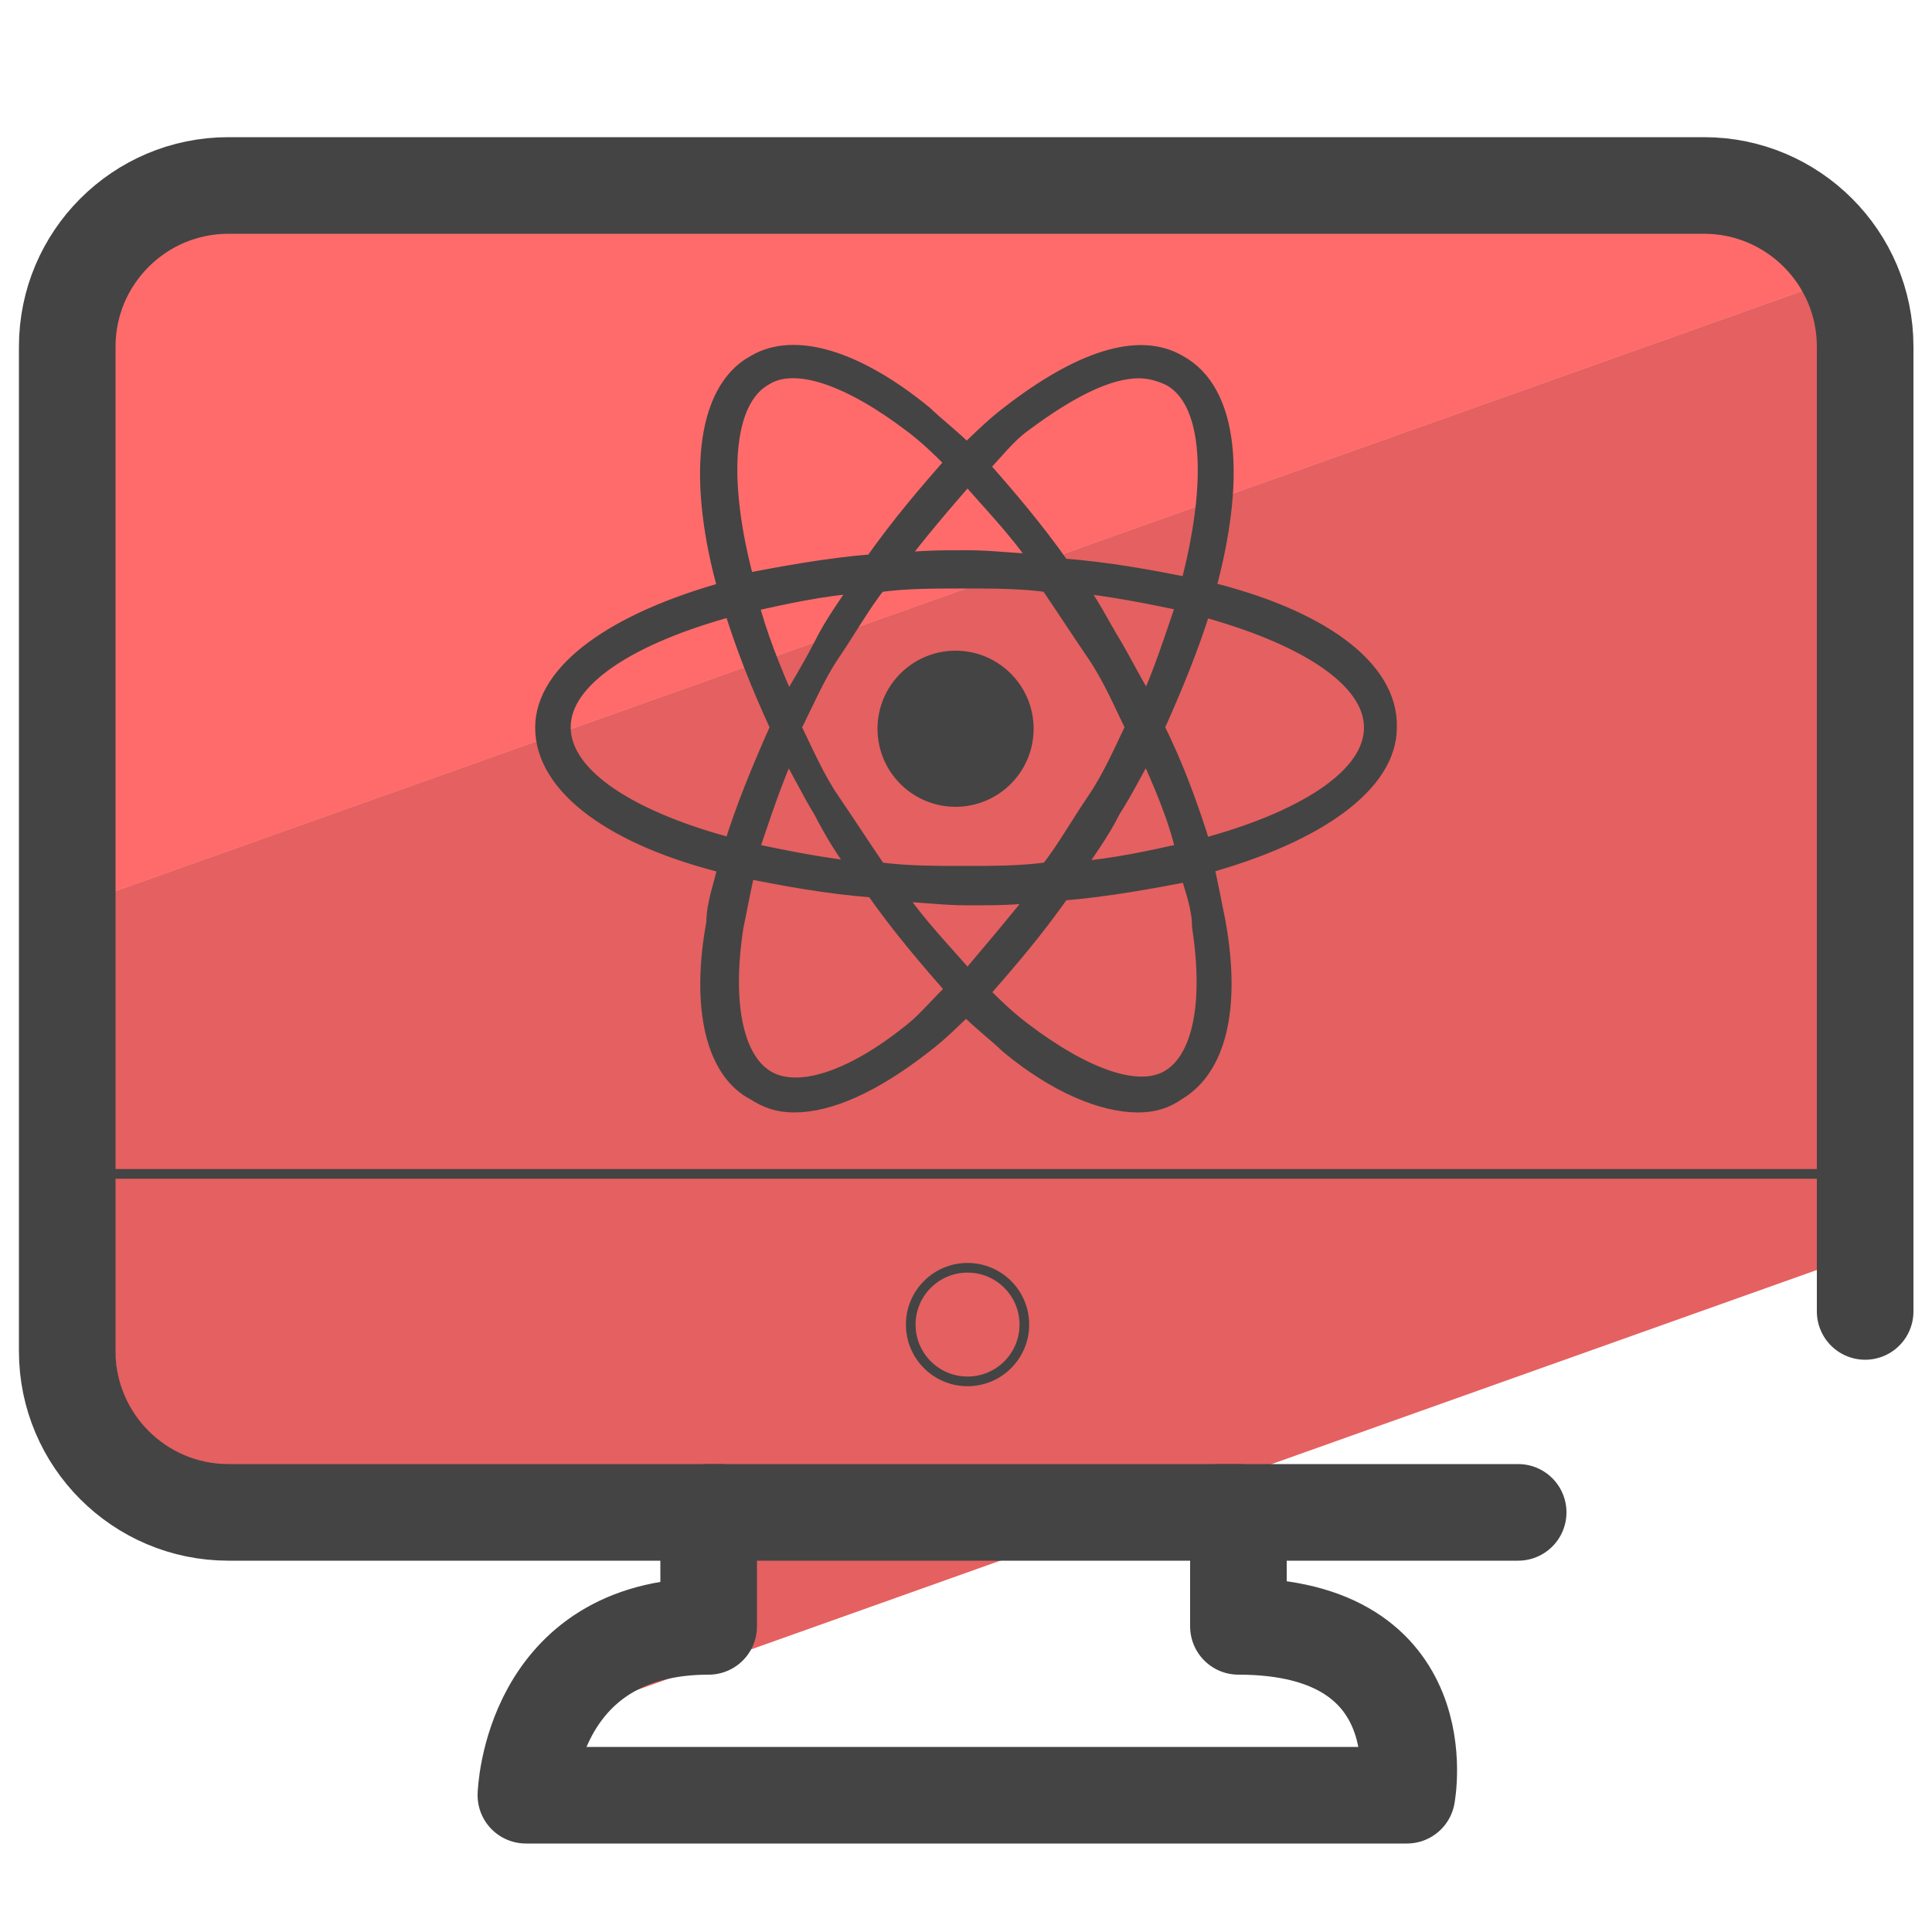 <svg xmlns="http://www.w3.org/2000/svg" id="Camada_3" x="0" y="0" version="1.1" viewBox="0 0 50 50" xml:space="preserve"><style>.st2,.st5{stroke:#444;stroke-miterlimit:10}.st2{stroke-linecap:round;stroke-linejoin:round;fill:none;stroke-width:2.5}.st5{fill:#444;stroke-width:.5}</style><path fill="#ff6b6b" d="M45.2 5.15L3.07 4.44c-.52.52-.82.81-1.34 1.33v15.85c.75.53.33.98 1.08 1.51l45.25-16.1c.33-.46-.4-.55-.07-1.01l-.47-.2c-.52-.52-1.8-.15-2.32-.67z"/><path fill="#e56060" d="M1.73 23.51l1.59 14.71 15.02 1.49-3.38 4.57 33.99-12.1V6.71z"/><path d="M18.64 39.14H5.91c-2.3 0-4.17-1.87-4.17-4.17v-26c0-2.3 1.87-4.17 4.17-4.17H44.1c2.3 0 4.17 1.87 4.17 4.17v24.97m-8.98 5.2h-7.72" class="st2"/><path fill="none" stroke="#444" stroke-linecap="round" stroke-linejoin="round" stroke-miterlimit="10" stroke-width=".25" d="M2.27 30.38h44.8"/><path d="M18.34 42.09v-2.95h13.71v2.95m-13.71 0c-4.61 0-4.73 4.37-4.73 4.37h22.8s.83-4.37-4.36-4.37" class="st2"/><circle cx="25.04" cy="34.28" r="1.47" fill="none" stroke="#444" stroke-miterlimit="10" stroke-width=".25"/><path d="M31.2 15.29c.81-2.94.6-5.15-.71-5.86-1.01-.6-2.53-.1-4.35 1.31-.41.31-.81.71-1.12 1.01-.41-.41-.81-.71-1.12-1.01-1.72-1.41-3.33-1.92-4.35-1.31-1.31.71-1.51 3.03-.71 5.86-2.94.81-4.74 2.12-4.74 3.54 0 1.51 1.82 2.83 4.74 3.54-.1.5-.31 1.01-.31 1.51-.41 2.22 0 3.83 1.01 4.35.31.2.6.31 1.01.31.91 0 2.03-.5 3.33-1.51.41-.31.81-.71 1.12-1.01.41.41.81.71 1.12 1.01 1.22 1.01 2.42 1.51 3.33 1.51.41 0 .71-.1 1.01-.31 1.01-.6 1.41-2.12 1.01-4.35-.1-.5-.2-1.01-.31-1.51 2.94-.81 4.74-2.12 4.74-3.54.05-1.52-1.77-2.83-4.7-3.54zm-4.75-4.34c1.22-.91 2.22-1.41 3.03-1.41.31 0 .6.1.81.2 1.12.6 1.22 2.73.5 5.46-1.01-.2-2.12-.41-3.33-.5-.71-1.01-1.41-1.82-2.12-2.63.4-.42.71-.83 1.11-1.12zm1.92 9.79c-.41.6-.81 1.31-1.22 1.82-.71.1-1.41.1-2.22.1-.71 0-1.51 0-2.22-.1-.41-.6-.81-1.22-1.22-1.82-.41-.6-.71-1.31-1.01-1.92.31-.6.6-1.31 1.01-1.92.41-.6.81-1.31 1.22-1.82.71-.1 1.41-.1 2.22-.1s1.51 0 2.22.1c.41.6.81 1.22 1.22 1.82.41.6.71 1.31 1.01 1.92-.3.62-.6 1.32-1.01 1.92zm1.31-1.41c.41.91.81 1.82 1.01 2.73-.91.2-1.82.41-2.94.5.31-.5.71-1.01 1.01-1.62.32-.49.62-1.11.92-1.61zm-4.64 6.07c-.6-.71-1.31-1.41-1.92-2.32.6 0 1.22.1 1.92.1.71 0 1.31 0 1.92-.1-.62.79-1.32 1.61-1.92 2.32zm-2.73-2.84c-1.01-.1-2.03-.31-2.94-.5.31-.91.6-1.82 1.01-2.73.31.5.6 1.12.91 1.62.31.6.62 1.11 1.02 1.61zm-1.92-4.24c-.41-.91-.81-1.92-1.01-2.73.91-.2 1.82-.41 2.94-.5-.31.5-.71 1.01-1.01 1.62-.31.6-.62 1.11-.92 1.61zm4.65-6.06c.6.71 1.31 1.41 1.92 2.32-.61.01-1.22-.09-1.92-.09-.71 0-1.31 0-1.92.1.61-.82 1.31-1.63 1.92-2.33zm3.74 4.44c-.31-.5-.6-1.12-1.01-1.62 1.01.1 2.03.31 2.94.5-.31.91-.6 1.82-1.01 2.73-.32-.49-.62-1.1-.92-1.61zm-9-6.97c.81-.5 2.22 0 3.83 1.22.41.31.71.6 1.12 1.01-.71.81-1.41 1.62-2.12 2.63-1.22.1-2.32.31-3.33.5-.71-2.63-.6-4.75.5-5.36zm-5.26 9.09c0-1.31 1.82-2.42 4.45-3.13.31 1.01.71 2.03 1.22 3.13-.5 1.12-.91 2.12-1.22 3.13-2.63-.69-4.45-1.81-4.45-3.13zm9.11 7.89c-1.62 1.31-3.03 1.72-3.83 1.22s-1.12-1.92-.81-3.94c.1-.5.2-1.01.31-1.51 1.01.2 2.12.41 3.33.5.71 1.01 1.41 1.82 2.12 2.63-.42.39-.73.79-1.12 1.1zm7.47-2.73c.31 2.03 0 3.44-.81 3.94s-2.22 0-3.83-1.22c-.41-.31-.71-.6-1.12-1.01.71-.81 1.41-1.62 2.12-2.63 1.22-.1 2.32-.31 3.33-.5.11.41.31.91.31 1.42zm0-2.02c-.31-1.01-.71-2.12-1.22-3.13.5-1.12.91-2.12 1.22-3.13 2.63.71 4.45 1.82 4.45 3.13 0 1.31-1.82 2.43-4.45 3.13z" class="st5"/><circle cx="24.73" cy="18.86" r="1.77" class="st5"/></svg>